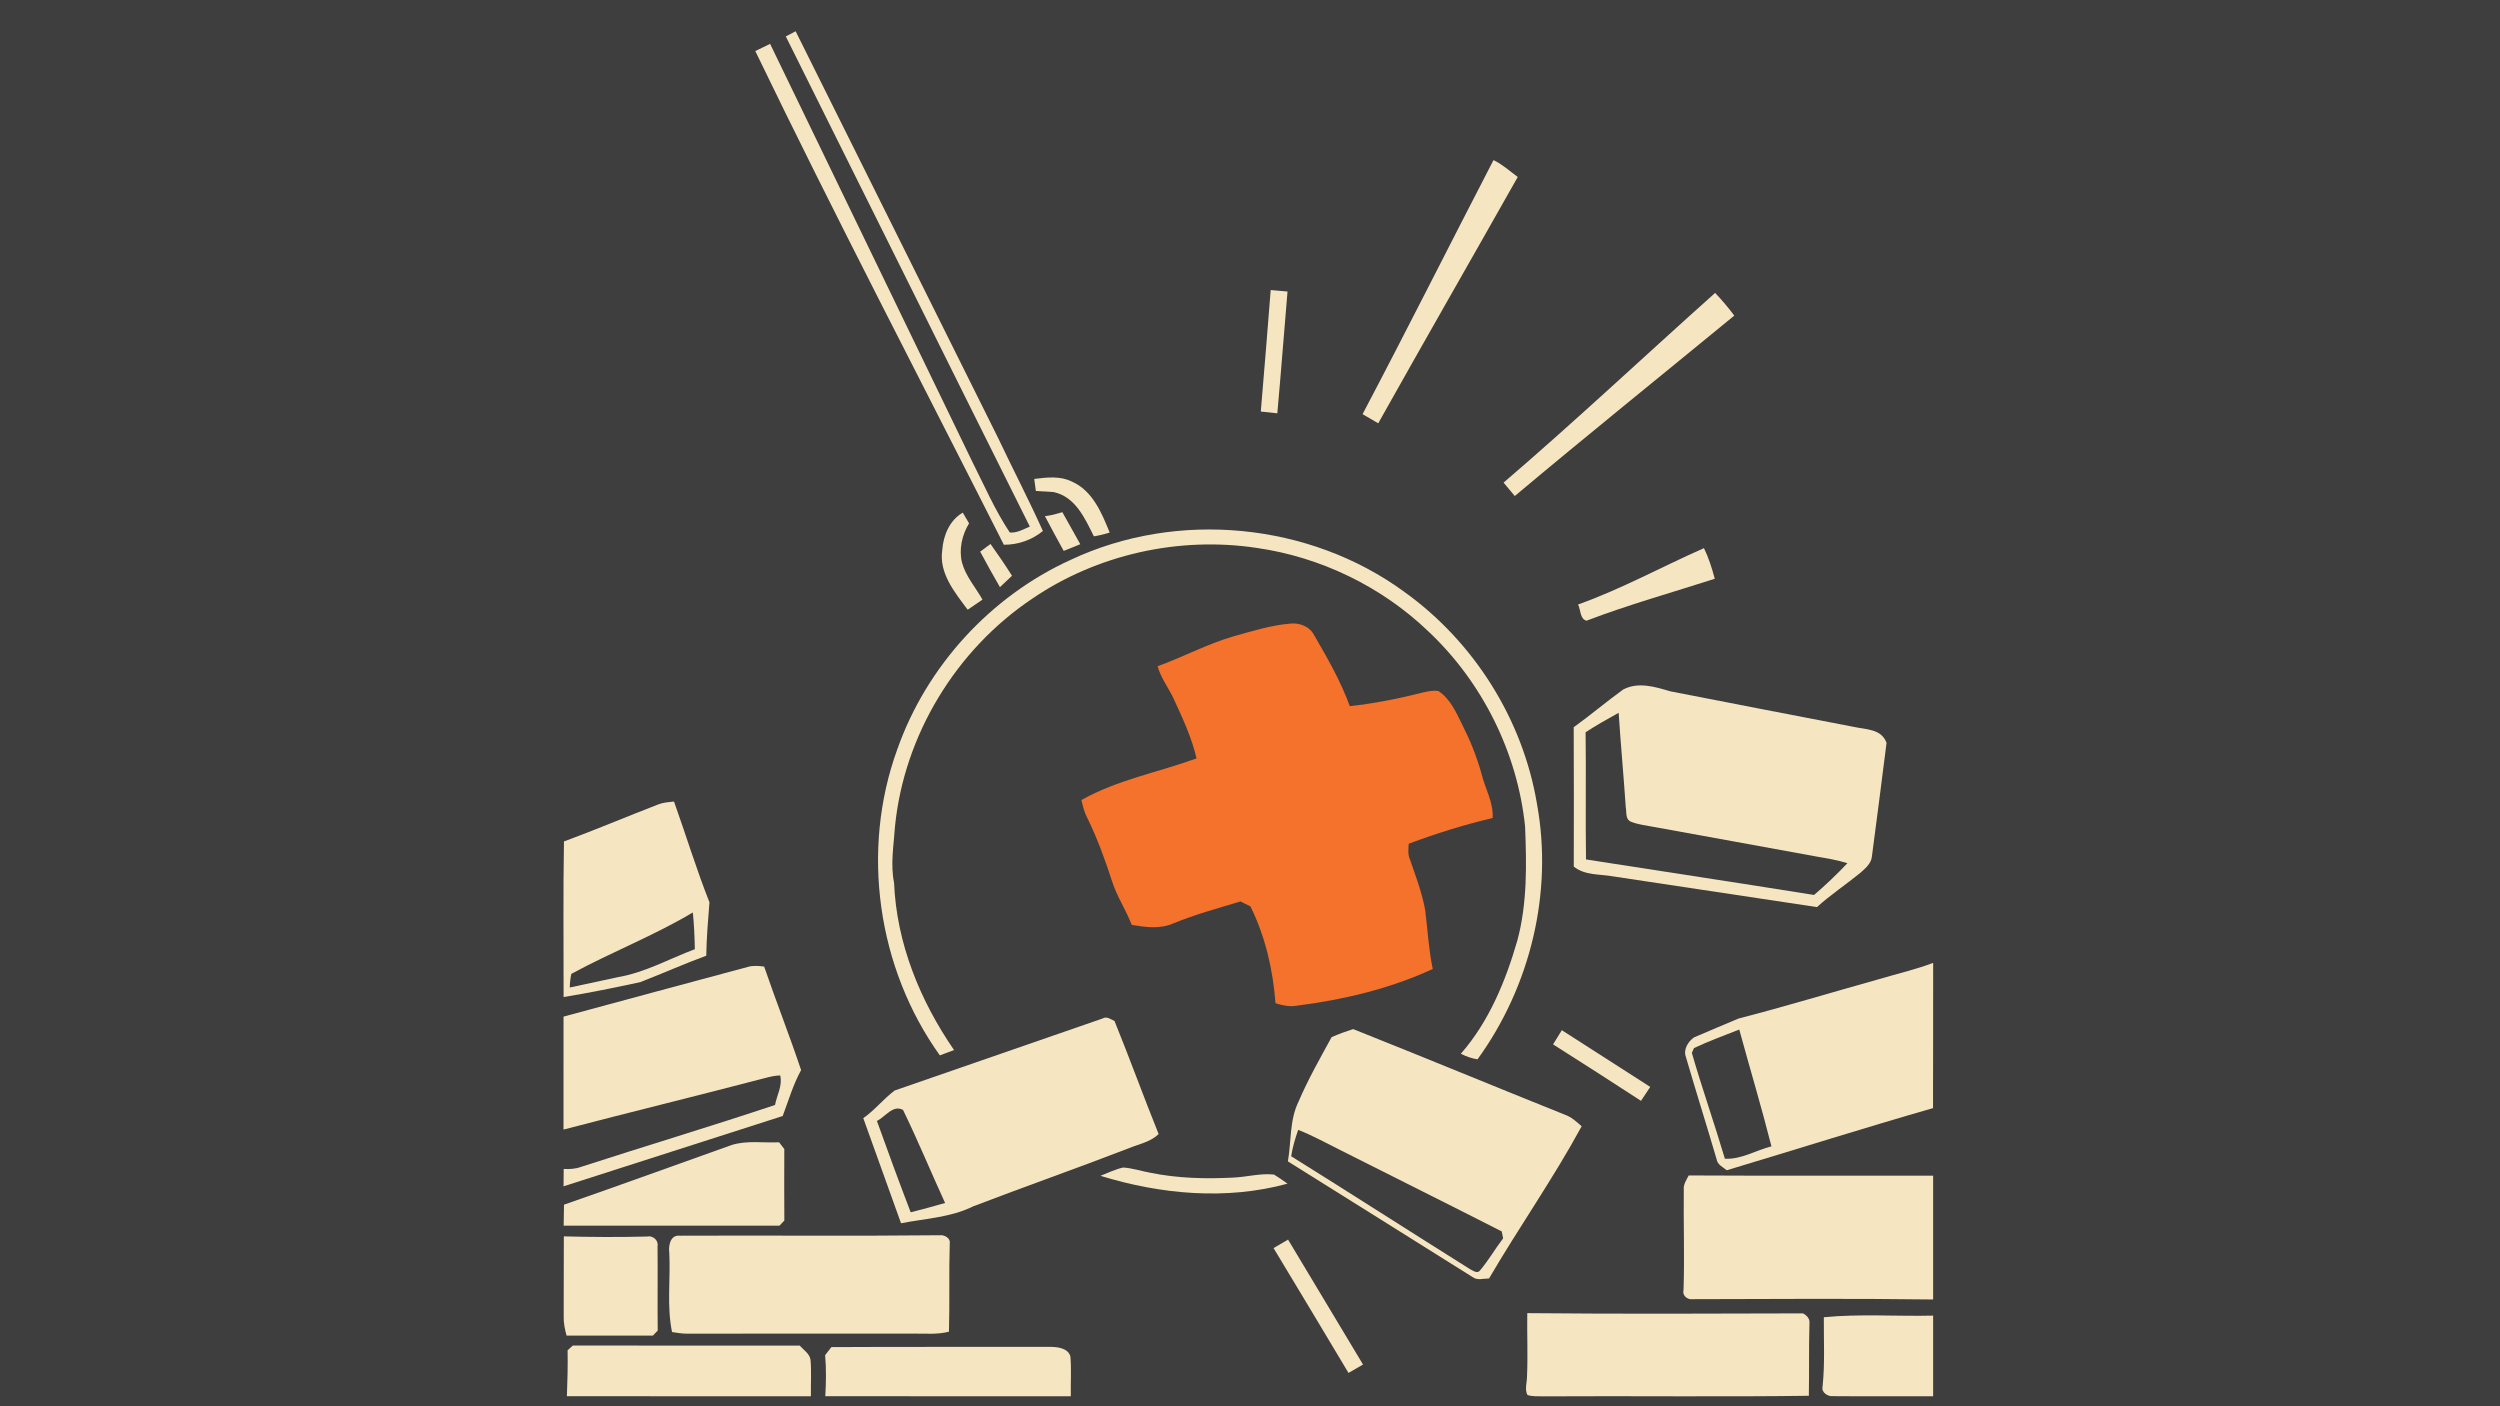 <?xml version="1.0" encoding="UTF-8" standalone="no"?>
<svg
   xmlns:dc="http://purl.org/dc/elements/1.1/"
   xmlns:cc="http://creativecommons.org/ns#"
   xmlns:rdf="http://www.w3.org/1999/02/22-rdf-syntax-ns#"
   xmlns:svg="http://www.w3.org/2000/svg"
   xmlns="http://www.w3.org/2000/svg"
   xmlns:sodipodi="http://sodipodi.sourceforge.net/DTD/sodipodi-0.dtd"
   xmlns:inkscape="http://www.inkscape.org/namespaces/inkscape"
   width="1280"
   height="720"
   viewBox="0 0 1024 576"
   version="1.1"
   id="svg2964"
   inkscape:version="0.47 r22583"
   sodipodi:docname="assist_demoman.svg">
  <defs
     id="defs3036">
    <inkscape:perspective
       sodipodi:type="inkscape:persp3d"
       inkscape:vp_x="0 : 263.75 : 1"
       inkscape:vp_y="0 : 1000 : 0"
       inkscape:vp_z="527.5 : 263.75 : 1"
       inkscape:persp3d-origin="263.75 : 175.83333 : 1"
       id="perspective3040" />
  </defs>
  <sodipodi:namedview
     pagecolor="#ffffff"
     bordercolor="#666666"
     borderopacity="1"
     objecttolerance="10"
     gridtolerance="10"
     guidetolerance="10"
     inkscape:pageopacity="0"
     inkscape:pageshadow="2"
     inkscape:window-width="1280"
     inkscape:window-height="738"
     id="namedview3034"
     showgrid="false"
     inkscape:zoom="0.37"
     inkscape:cx="361.74387"
     inkscape:cy="355.48804"
     inkscape:window-x="-8"
     inkscape:window-y="-8"
     inkscape:window-maximized="1"
     inkscape:current-layer="svg2964" />
  <path
     d="M -3.7499988e-6,0 1024,0 l 0,576 -1024,0 0,-576 z"
     id="path2966"
     style="fill:#3e3e3e" />
  <path
     d="m 321.865,14.919 c 1.338,-0.71 2.689,-1.406 4.027,-2.116 27.708,55.553 55.321,111.16 83.001,166.726 6.019,12.707 12.503,25.156 18.276,37.972 -4.504,3.685 -10.182,5.678 -15.997,5.623 C 377.118,155.779 342.176,88.871 309.363,20.911 c 2.02,-0.983 4.054,-1.966 6.074,-2.948 27.585,56.931 55.102,113.89 82.66,170.834 4.982,9.855 9.391,20.119 15.519,29.319 2.962,0.246 5.583,-1.324 8.203,-2.43 C 388.406,148.818 355.252,81.814 321.865,14.919 z"
     id="path2968"
     style="fill:#f5e5c1" />
  <path
     d="m 611.735,65.571 c 3.672,1.761 6.675,4.532 9.937,6.92 -19,33.659 -38.259,67.168 -57.15,100.896 -2.157,-1.228 -4.3,-2.471 -6.415,-3.754 18.195,-34.519 35.679,-69.407 53.628,-104.062 z"
     id="path2970"
     style="fill:#f5e5c1" />
  <path
     d="m 520.476,118.804 c 2.293,0.205 4.6,0.396 6.893,0.601 -1.433,16.625 -2.662,33.277 -4.177,49.888 -2.252,-0.246 -4.518,-0.491 -6.77,-0.723 1.365,-16.584 2.798,-33.168 4.054,-49.765 z"
     id="path2972"
     style="fill:#f5e5c1" />
  <path
     d="m 615.871,197.683 c 29.442,-25.265 57.723,-51.854 86.646,-77.705 2.798,2.935 5.405,6.047 7.848,9.295 -29.974,24.623 -60.193,48.96 -89.908,73.897 -1.529,-1.829 -3.071,-3.658 -4.586,-5.487 z"
     id="path2974"
     style="fill:#f5e5c1" />
  <path
     d="m 423.621,196.168 c 5.146,-0.628 10.646,-1.324 15.465,1.119 8.435,3.672 12.202,12.871 15.437,20.842 -2.116,0.682 -4.272,1.201 -6.47,1.556 -3.658,-7.343 -7.603,-16.27 -16.529,-18.14 -2.416,-0.136 -4.832,-0.273 -7.234,-0.437 -0.232,-1.652 -0.464,-3.289 -0.669,-4.941 z"
     id="path2976"
     style="fill:#f5e5c1" />
  <path
     d="m 385.949,225.323 c 0.423,-6.019 3.003,-12.23 8.408,-15.355 0.86,1.46 1.706,2.921 2.566,4.395 -2.894,4.805 -4.231,10.633 -2.866,16.161 1.57,5.637 5.555,10.073 8.367,15.082 -2.02,1.379 -4.04,2.757 -6.06,4.136 -5.269,-7.084 -11.848,-14.96 -10.414,-24.419 z"
     id="path2978"
     style="fill:#f5e5c1" />
  <path
     d="m 428.002,211.414 c 2.443,-0.232 4.791,-0.955 7.139,-1.624 2.443,4.368 4.927,8.722 7.343,13.117 -2.266,0.914 -4.532,1.829 -6.797,2.744 -2.607,-4.723 -5.187,-9.459 -7.685,-14.236 z"
     id="path2980"
     style="fill:#f5e5c1" />
  <path
     d="m 438.54,229.322 c 43.609,-20.542 97.92,-15.328 136.793,13.199 28.445,20.419 48.455,52.209 54.215,86.782 6.647,36.321 -2.744,74.784 -24.35,104.594 -2.402,-0.355 -4.682,-1.187 -6.838,-2.279 11.52,-13.144 18.372,-29.81 23.163,-46.462 4.067,-15.192 3.781,-31.011 3.153,-46.599 -3.112,-30.233 -17.498,-59.156 -39.651,-79.971 -19.136,-18.345 -44.155,-30.438 -70.389,-34.178 -31.803,-4.764 -65.325,2.689 -91.901,20.856 -31.134,20.87 -52.413,55.853 -56.14,93.184 -0.505,7.726 -1.938,15.465 -0.382,23.176 1.01,24.678 10.66,48.305 24.569,68.478 -1.938,0.737 -3.876,1.46 -5.815,2.184 -25.62,-35.734 -32.485,-83.984 -17.444,-125.341 11.97,-34.014 38.191,-62.705 71.017,-77.623 z"
     id="path2982"
     style="fill:#f5e5c1" />
  <path
     d="m 401.482,225.95 c 1.42,-1.037 2.825,-2.088 4.231,-3.139 3.03,4.272 6.006,8.585 8.804,13.021 -1.652,1.556 -3.289,3.112 -4.941,4.668 -2.771,-4.818 -5.487,-9.65 -8.094,-14.55 z"
     id="path2984"
     style="fill:#f5e5c1" />
  <path
     d="m 646.377,247.598 c 17.758,-6.32 34.342,-15.492 51.567,-23.081 1.938,3.999 3.289,8.244 4.422,12.544 -17.526,5.651 -35.311,10.605 -52.522,17.171 -2.716,-0.614 -2.375,-4.532 -3.467,-6.634 z"
     id="path2986"
     style="fill:#f5e5c1" />
  <path
     d="m 505.162,260.674 c 7.63,-2.129 15.287,-4.559 23.217,-5.228 3.931,-0.478 8.162,1.188 9.978,4.859 5.405,9.336 10.824,18.768 14.523,28.936 10.114,-1.092 20.119,-3.112 29.987,-5.596 2.061,-0.45 4.204,-0.983 6.333,-0.587 4.805,3.194 7.234,8.681 9.691,13.69 3.262,6.429 5.978,13.131 7.903,20.078 1.46,6.115 4.982,11.752 4.586,18.235 -11.697,2.744 -23.122,6.333 -34.369,10.537 -0.136,2.157 -0.423,4.381 0.505,6.442 2.375,6.825 4.955,13.649 6.251,20.788 0.996,8.026 1.42,16.12 3.085,24.064 -17.485,8.094 -36.566,12.612 -55.662,15.042 -2.962,0.532 -5.91,-0.137 -8.736,-0.996 -1.051,-13.663 -4.149,-27.367 -10.292,-39.692 -1.365,-0.669 -2.716,-1.338 -4.067,-2.006 -9.241,2.798 -18.577,5.31 -27.517,8.995 -5.391,2.389 -11.383,1.556 -16.993,0.614 -2.389,-6.129 -6.115,-11.67 -8.108,-17.962 -2.853,-8.749 -5.978,-17.43 -10.046,-25.702 -1.242,-2.348 -1.911,-4.914 -2.471,-7.493 14.659,-8.271 31.448,-11.343 47.145,-17.048 -2.02,-8.722 -5.869,-16.83 -9.595,-24.924 -2.102,-4.3 -5.078,-8.162 -6.347,-12.83 10.455,-3.781 20.296,-9.104 30.998,-12.216 z"
     id="path2988"
     style="fill:#f4722b" />
  <path
     d="m 664.804,282.458 c 6.06,-3.262 13.062,-1.187 19.205,0.682 25.019,4.927 50.066,9.691 75.098,14.55 5.023,1.147 11.561,0.737 13.622,6.606 -1.911,15.492 -3.986,30.97 -5.992,46.462 -0.246,2.989 -2.784,4.996 -4.845,6.852 -5.828,4.723 -12.093,8.899 -17.676,13.936 -27.804,-4.218 -55.634,-8.353 -83.452,-12.571 -5.473,-1.01 -11.561,-0.3 -16.147,-4.027 0.027,-19.027 0.082,-38.054 -0.027,-57.081 6.893,-4.941 13.349,-10.442 20.215,-15.41 z"
     id="path2990"
     style="fill:#f5e5c1" />
  <path
     d="m 649.462,299.93 c 4.368,-2.88 8.968,-5.405 13.54,-7.971 0.833,12.871 2.034,25.729 2.907,38.6 0.423,2.116 -0.3,5.159 2.279,6.06 2.907,1.187 6.074,1.46 9.145,2.075 22.235,3.999 44.456,8.108 66.704,12.148 4.245,0.737 8.531,1.42 12.667,2.73 -4.354,4.559 -8.872,8.94 -13.677,13.008 -31.107,-4.996 -62.268,-9.677 -93.402,-14.55 -0.246,-17.362 0.068,-34.737 -0.164,-52.099 z"
     id="path2992"
     style="fill:#3e3e3e" />
  <path
     d="m 269.63,329.48 c 2.047,-0.805 4.272,-0.915 6.442,-1.174 4.914,13.731 9.145,27.722 14.523,41.275 -0.587,7.275 -1.187,14.564 -1.31,21.88 -9.131,3.344 -18.031,7.343 -27.094,10.838 -10.401,2.238 -20.829,4.381 -31.339,6.088 0.041,-21.238 -0.232,-42.49 0.15,-63.728 12.98,-4.791 25.729,-10.182 38.627,-15.178 z"
     id="path2994"
     style="fill:#f5e5c1" />
  <path
     d="m 234.019,398.901 c 16.325,-8.886 33.796,-15.628 49.765,-25.156 0.519,4.996 0.723,10.019 0.819,15.042 -10.483,3.945 -20.433,9.582 -31.598,11.479 -6.538,1.379 -13.076,2.839 -19.614,4.218 0.014,-1.884 0.232,-3.754 0.628,-5.583 z"
     id="path2996"
     style="fill:#3e3e3e" />
  <path
     d="m 769.562,401.084 c 7.425,-2.211 15.001,-3.958 22.262,-6.688 -0.068,19.832 0.055,39.651 -0.055,59.484 -28.268,8.121 -56.317,16.993 -84.489,25.456 -1.57,-1.31 -3.835,-2.252 -4.163,-4.532 -4.108,-14.018 -8.517,-27.94 -12.598,-41.958 -1.106,-3.003 0.969,-6.265 3.344,-7.93 6.06,-2.58 12.121,-5.187 18.208,-7.712 19.259,-4.982 38.314,-10.769 57.491,-16.12 z"
     id="path2998"
     style="fill:#f5e5c1" />
  <path
     d="m 306.21,396.075 c 2.211,-0.669 4.532,-0.45 6.784,-0.164 4.873,14.195 10.387,28.186 15.137,42.395 -3.262,5.937 -5.159,12.489 -7.534,18.809 -29.906,9.636 -59.838,19.218 -89.771,28.8 0.027,-2.375 0.041,-4.75 0.068,-7.111 2.416,0.123 4.873,-0.014 7.166,-0.874 26.425,-8.572 53.041,-16.543 79.384,-25.333 0.764,-3.986 3.167,-8.012 2.116,-12.107 -2.157,0.041 -4.245,0.573 -6.32,1.106 -27.435,7.18 -54.993,13.909 -82.428,21.074 0.027,-15.424 0,-30.847 0.014,-46.271 25.128,-6.784 50.243,-13.595 75.385,-20.324 z"
     id="path3000"
     style="fill:#f5e5c1" />
  <path
     d="m 451.575,417.191 c 1.774,-1.037 3.371,0.287 4.941,1.037 6.224,15.342 11.875,30.916 18.058,46.285 -3.33,3.276 -8.094,4.095 -12.271,5.828 -21.129,8.162 -42.518,15.656 -63.674,23.777 -9.2,4.573 -19.641,4.982 -29.564,6.934 -5.146,-14.359 -10.319,-28.704 -15.465,-43.063 4.736,-3.276 8.285,-7.917 12.885,-11.329 28.35,-9.841 56.726,-19.669 85.09,-29.469 z"
     id="path3002"
     style="fill:#f5e5c1" />
  <path
     d="m 545.441,424.807 c 2.866,-1.269 5.815,-2.334 8.804,-3.289 28.936,11.506 57.709,23.436 86.618,35.024 2.73,0.928 4.873,2.88 6.975,4.791 -11.588,21.375 -25.647,41.33 -37.918,62.323 -2.293,0 -4.846,0.942 -6.825,-0.614 -25.21,-15.751 -50.352,-31.625 -75.576,-47.336 1.433,-8.162 0.628,-16.884 4.368,-24.487 3.904,-9.118 8.804,-17.73 13.554,-26.411 z"
     id="path3004"
     style="fill:#f5e5c1" />
  <path
     d="m 693.863,429.284 c 6.033,-2.853 12.339,-5.118 18.536,-7.589 4.354,15.956 9.131,31.816 13.185,47.854 -6.361,1.583 -12.366,5.432 -19.068,5.064 -4.313,-14.509 -9.336,-28.814 -13.54,-43.35 0.218,-0.491 0.669,-1.488 0.887,-1.979 z"
     id="path3006"
     style="fill:#3e3e3e" />
  <path
     d="m 636.14,427.782 c 1.187,-1.952 2.375,-3.89 3.576,-5.815 12.08,7.739 24.159,15.478 36.225,23.231 -1.269,1.897 -2.525,3.795 -3.795,5.705 -11.943,-7.794 -23.968,-15.478 -36.007,-23.122 z"
     id="path3008"
     style="fill:#f5e5c1" />
  <path
     d="m 359.183,459.135 c 3.44,-1.652 6.579,-6.784 10.701,-4.504 6.101,12.516 11.411,25.442 17.225,38.109 -4.682,1.324 -9.363,2.648 -14.086,3.822 -4.764,-12.421 -9.35,-24.896 -13.84,-37.426 z"
     id="path3010"
     style="fill:#3e3e3e" />
  <path
     d="m 531.737,462.793 c 6.197,2.43 11.998,5.705 17.962,8.64 21.784,11.015 43.664,21.853 65.421,32.963 0.136,0.71 0.423,2.116 0.56,2.825 -3.262,4.286 -5.965,9.009 -9.445,13.117 -1.078,1.529 -2.825,0.123 -3.999,-0.423 -24.5,-15.355 -48.823,-31.011 -73.365,-46.312 0.546,-3.699 1.638,-7.289 2.866,-10.81 z"
     id="path3012"
     style="fill:#3e3e3e" />
  <path
     d="m 299.658,469.003 c 6.292,-1.979 12.98,-0.805 19.464,-1.119 0.532,0.696 1.597,2.075 2.129,2.771 -0.027,9.759 -0.055,19.518 0.014,29.278 -0.491,0.519 -1.488,1.583 -1.993,2.102 -29.469,-0.027 -58.938,0 -88.393,-0.014 0.027,-2.866 0.054,-5.733 0.137,-8.585 22.944,-7.985 45.766,-16.297 68.642,-24.432 z"
     id="path3014"
     style="fill:#f5e5c1" />
  <path
     d="m 450.756,481.615 c 3.057,-1.215 6.06,-2.675 9.282,-3.399 3.767,0.232 7.371,1.46 11.07,2.129 11.206,2.307 22.712,2.58 34.096,1.993 5.555,-0.259 11.029,-1.843 16.625,-1.242 1.884,1.174 3.74,2.402 5.528,3.74 -25.128,6.866 -51.936,4.368 -76.6,-3.221 z"
     id="path3016"
     style="fill:#f5e5c1" />
  <path
     d="m 689.673,487.239 c -0.191,-2.157 1.092,-3.945 2.02,-5.774 33.372,0.191 66.745,0.027 100.118,0.082 0,16.911 0,33.809 0,50.721 -33.195,-0.45 -66.417,-0.191 -99.599,-0.123 -1.843,-0.437 -3.112,-1.884 -2.634,-3.835 0.45,-13.69 -0.055,-27.38 0.096,-41.071 z"
     id="path3018"
     style="fill:#f5e5c1" />
  <path
     d="m 230.948,506.416 c 11.356,0.3 22.726,0.369 34.082,0.068 2.334,-0.532 4.764,1.515 4.3,3.972 0.123,11.506 -0.055,23.013 0.068,34.533 -0.491,0.519 -1.488,1.57 -1.979,2.088 -11.793,-0.014 -23.572,-0.027 -35.352,0 -0.696,-2.593 -1.269,-5.241 -1.174,-7.93 0.054,-10.906 -0.014,-21.825 0.054,-32.731 z"
     id="path3020"
     style="fill:#f5e5c1" />
  <path
     d="m 274.148,513.241 c -0.423,-2.976 0.369,-7.562 4.34,-7.098 35.543,-0.164 71.085,0.191 106.615,-0.191 1.693,-0.205 4.218,1.201 3.917,3.139 -0.369,12.121 0.014,24.241 -0.328,36.362 -4.75,1.269 -9.691,0.71 -14.536,0.792 -30.929,0.014 -61.859,-0.041 -92.788,0.027 -2.061,-0.014 -4.081,-0.341 -6.101,-0.669 -2.198,-10.633 -0.587,-21.593 -1.119,-32.362 z"
     id="path3022"
     style="fill:#f5e5c1" />
  <path
     d="m 521.65,511.221 c 1.979,-1.174 3.958,-2.334 5.937,-3.481 10.223,17.062 20.46,34.123 30.711,51.171 -1.979,1.147 -3.972,2.293 -5.951,3.44 -10.196,-17.062 -20.419,-34.11 -30.697,-51.13 z"
     id="path3024"
     style="fill:#f5e5c1" />
  <path
     d="m 625.576,537.864 c 37.658,0.369 75.33,0.205 112.975,0.096 1.365,0.723 2.771,2.129 2.607,3.822 -0.287,9.964 -0.068,19.955 -0.259,29.933 -36.252,0.478 -72.532,0.013 -108.785,0.232 -2.17,-0.096 -4.422,0.164 -6.483,-0.573 -1.187,-2.375 -0.164,-5.091 -0.164,-7.589 0.382,-8.626 -0.027,-17.28 0.109,-25.92 z"
     id="path3026"
     style="fill:#f5e5c1" />
  <path
     d="m 747.041,539.543 c 14.85,-1.46 29.851,-0.3 44.77,-0.669 0,11.015 0,22.016 0,33.031 -13.69,-0.041 -27.38,0.082 -41.057,-0.041 -2.088,0.232 -4.818,-1.57 -4.231,-3.89 0.996,-9.445 0.45,-18.959 0.519,-28.431 z"
     id="path3028"
     style="fill:#f5e5c1" />
  <path
     d="m 232.49,553.069 c 0.546,-0.478 1.611,-1.447 2.143,-1.938 30.984,0.055 61.954,0 92.924,0.027 1.597,1.802 4.013,3.221 4.436,5.787 0.423,4.968 0.068,9.964 0.15,14.96 -33.318,0 -66.622,0.013 -99.94,-0.013 0.246,-6.279 0.396,-12.544 0.287,-18.822 z"
     id="path3030"
     style="fill:#f5e5c1" />
  <path
     d="m 340.538,551.773 c 29.865,-0.164 59.729,-0.027 89.594,-0.096 3.016,0.014 7.343,0.478 8.312,3.931 0.45,5.405 0.055,10.851 0.164,16.297 -33.523,0 -67.045,0.013 -100.568,-0.013 0.314,-5.596 0.437,-11.22 -0.068,-16.816 0.86,-1.106 1.706,-2.211 2.566,-3.303 z"
     id="path3032"
     style="fill:#f5e5c1" />
</svg>
